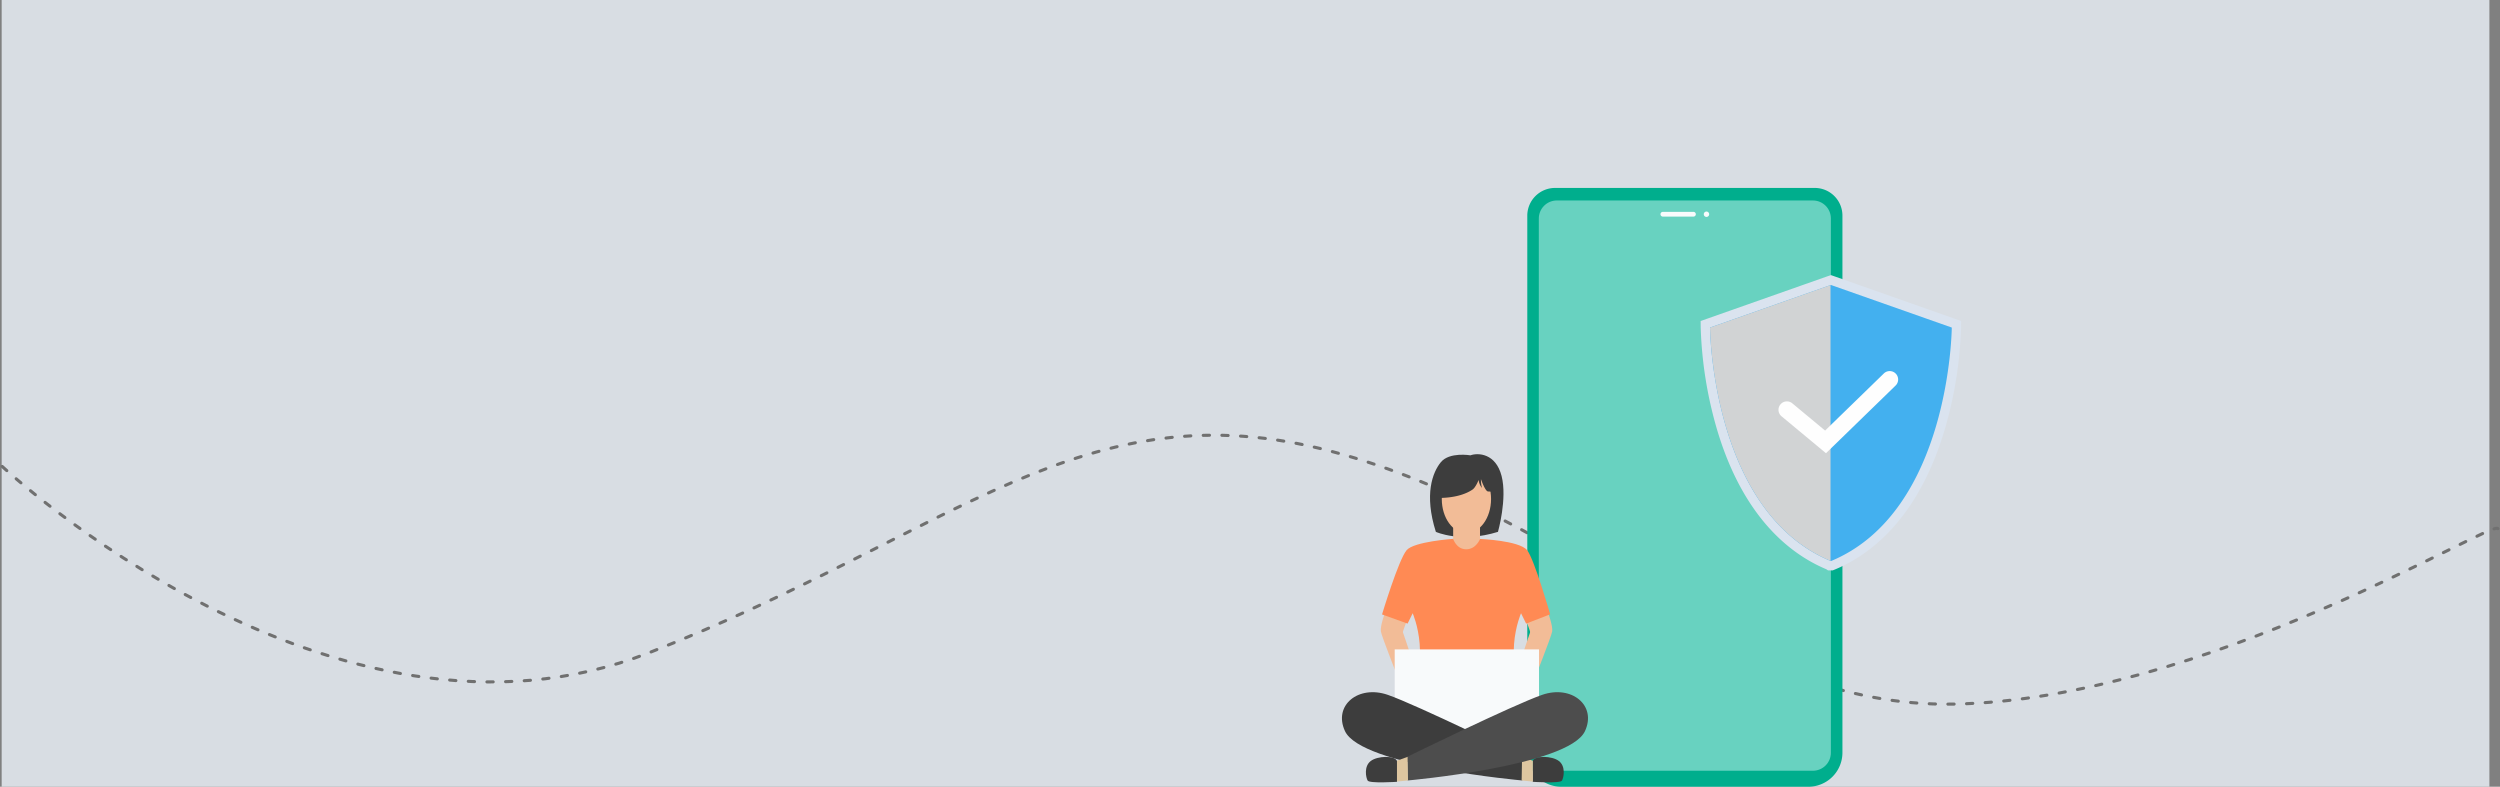 <svg xmlns="http://www.w3.org/2000/svg" xmlns:xlink="http://www.w3.org/1999/xlink" width="803.943" height="253" viewBox="0 0 803.943 253">
  <rect x="0" y="0" width="803.943" height="253" fill="#808080" stroke="none"/>
  <defs>
    <clipPath id="clip-path">
      <path id="Path_21549" data-name="Path 21549" d="M99.8,5.989a5.8,5.8,0,0,0-5.785,5.785V183.6a5.775,5.775,0,0,0,5.775,5.775h82.372a5.792,5.792,0,0,0,5.775-5.775V11.765a5.776,5.776,0,0,0-5.775-5.776Z" transform="translate(-94.017 -5.989)" fill="#68d2c0"/>
    </clipPath>
    <clipPath id="clip-path-2">
      <path id="Path_21561" data-name="Path 21561" d="M27.062,171.206c-2.642,3.14-7.914,20.67-7.914,20.67l8.213,2.955,1.644-3.339s7.127,16.215-3.439,30.37C15.761,235,42.518,232.568,46.425,232.15c3.906.418,30.663,2.848,20.859-10.288-10.566-14.156-3.439-30.37-3.439-30.37l1.644,3.339,7.725-2.991S68.087,174,65.788,171.206c-2.558-3.106-15.119-3.6-15.119-3.6s-1.263,3.323-4.453,3.323-4.2-3.356-4.2-3.356-12.625.871-14.953,3.638" transform="translate(-19.148 -167.568)" fill="#ff8a54"/>
    </clipPath>
    <clipPath id="clip-path-3">
      <path id="Path_21574" data-name="Path 21574" d="M289.981,1.878l-39.9,14.069.006,1.066c.019,2.449.888,60.069,39.6,76.379l.31.208h.764l.275-.115c38.9-16.113,39.781-74.014,39.8-76.471l.01-1.068L290.467,1.717Z" transform="translate(-250.076 -1.717)" fill="#43b0ef"/>
    </clipPath>
    <clipPath id="clip-path-4">
      <rect id="Rectangle_13253" data-name="Rectangle 13253" width="38.756" height="88.714" fill="none"/>
    </clipPath>
  </defs>
  <g id="Group_32696" data-name="Group 32696" transform="translate(0.538)">
    <rect id="Rectangle_12169" data-name="Rectangle 12169" width="800" height="253" fill="#D8DDE3"/>
    <path id="Path_17974" data-name="Path 17974" d="M4835.669,3900.215s106.368,99.729,208.021,59.906c97.892-38.35,139.732-85.855,219.441-64.756s127.582,82.59,200.055,81.273c80.75-1.466,173.446-59.583,175.048-56.424" transform="translate(-4835.5 -3750.215)" fill="none" stroke="#707070" stroke-linecap="round" stroke-width="1" stroke-dasharray="2 4"/>
    <g id="Group_32613" data-name="Group 32613" transform="translate(-10379 5977.611)">
      <path id="Path_21548" data-name="Path 21548" d="M180.953,0H97.418A8.934,8.934,0,0,0,88.51,8.908V181.628a10.936,10.936,0,0,0,10.936,10.936h79.465a10.976,10.976,0,0,0,10.943-10.943V8.9a8.9,8.9,0,0,0-8.9-8.9" transform="translate(10781.093 -5917.175)" fill="#00ae8d"/>
      <g id="Group_32376" data-name="Group 32376" transform="translate(10873.311 -5913.142)" clip-path="url(#clip-path)">
        <rect id="Rectangle_13234" data-name="Rectangle 13234" width="93.922" height="183.383" transform="translate(0 0)" fill="#68d2c0"/>
      </g>
      <path id="Path_21550" data-name="Path 21550" d="M162.755,11.372h-9.839a.764.764,0,1,0,0,1.527h9.839a.764.764,0,0,0,0-1.527m4.165-.1a.865.865,0,1,0,.863.867.864.864,0,0,0-.863-.867" transform="translate(10760.308 -5920.855)" fill="#f9fbfc"/>
      <path id="Path_21554" data-name="Path 21554" d="M48.388,232.925s-22.138,1.344-22.678-.941,3.195-12.133,6.57-20.8.539-16.939-2.835-23.292-3.433-12.512.617-16.242,18.147-3.42,18.147-3.42,14.308-.807,18.358,2.925,3.78,10.385.4,16.737-6.209,14.62-2.834,23.292,7.109,18.519,6.57,20.8-22.679.941-22.679.941Z" transform="translate(10801.62 -5972.094)" fill="#f2bc97"/>
      <path id="Path_21555" data-name="Path 21555" d="M82.112,170.858a3.944,3.944,0,0,1,3.212,2.442c2.5,5.859,10.562,25.618,6.314,27.543-4.993,2.264-11.085-15.635-12.18-21.007-.914-4.477-.815-9.252,2.654-8.978" transform="translate(10784.209 -5972.974)" fill="#f2bc97"/>
      <path id="Path_21556" data-name="Path 21556" d="M93.788,203.391s1.445,3.987,1.2,5.632-6.18,16.6-6.18,16.6l-4.984-1.778s4.2-13.923,4.17-14.3-1.18-3.489-1.18-3.489Z" transform="translate(10782.624 -5983.603)" fill="#f2bc97"/>
      <path id="Path_21557" data-name="Path 21557" d="M19.769,203.391s-1.445,3.987-1.2,5.632,6.18,16.6,6.18,16.6l4.985-1.778s-4.2-13.923-4.17-14.3,1.18-3.489,1.18-3.489Z" transform="translate(10803.943 -5983.603)" fill="#f2bc97"/>
      <path id="Path_21558" data-name="Path 21558" d="M23.119,207.327a3.891,3.891,0,0,1,2.771,2.6c2.073,5.938,9.3,27.16,7.295,29-2.329,2.143-13.64-27.725-13.24-29.5a2.621,2.621,0,0,1,3.174-2.106" transform="translate(10803.489 -5984.866)" fill="#f2bc97"/>
      <path id="Path_21559" data-name="Path 21559" d="M43.935,152.126s8.024,3.708,19.978,0c0,0,3.044-10.665,1.162-17.97s-7.582-7.527-10.017-6.641c0,0-6.752-1.162-9.519,2.213-2.648,3.23-5.424,10.333-1.6,22.4" transform="translate(10796.263 -5958.703)" fill="#3d3d3d"/>
      <rect id="Rectangle_13248" data-name="Rectangle 13248" width="8.632" height="9.035" transform="translate(10845.768 -5809.137)" fill="#f2bc97"/>
      <path id="Path_21560" data-name="Path 21560" d="M63.524,143.246c0,6.051-3.547,10.957-7.921,10.957s-7.921-4.906-7.921-10.957,3.546-10.957,7.921-10.957,7.921,4.906,7.921,10.957" transform="translate(10794.427 -5960.381)" fill="#f2bc97"/>
      <g id="Group_32380" data-name="Group 32380" transform="translate(10822.895 -5804.334)" clip-path="url(#clip-path-2)">
        <rect id="Rectangle_13250" data-name="Rectangle 13250" width="61.328" height="67.43" transform="translate(-3.387 0)" fill="#ff8a54"/>
      </g>
      <path id="Path_21562" data-name="Path 21562" d="M30.844,247.257c-2.294,1.543.816,5.2,1.923,6.41,1.8,1.968,5.4,2.9,6.195,2.2s-3.578-4.938-3.532-5.25,2.372,1.545,3.048.809-2.084-3.589-3.622-4.292-2.574-.848-4.012.12" transform="translate(10800.196 -5997.705)" fill="#f2bc97"/>
      <path id="Path_21563" data-name="Path 21563" d="M89.273,207.327a3.891,3.891,0,0,0-2.771,2.6c-2.073,5.938-9.3,27.16-7.295,29,2.329,2.143,13.64-27.725,13.24-29.5a2.621,2.621,0,0,0-3.174-2.106" transform="translate(10784.244 -5984.866)" fill="#f2bc97"/>
      <path id="Path_21564" data-name="Path 21564" d="M71.58,236.361l.048.145A174.4,174.4,0,0,0,48.364,248.3a234.553,234.553,0,0,0-23.241-10.914l.048-1.022V220.374H71.58v15.987Z" transform="translate(10801.795 -5989.149)" fill="#f8fafb"/>
      <path id="Path_21565" data-name="Path 21565" d="M58.019,269.194S6.224,264.6.979,253.328c-3.865-8.31,4.327-14.948,13.768-11.67s43.4,19.931,43.4,19.931Z" transform="translate(10810 -5995.821)" fill="#3d3d3d"/>
      <path id="Path_21566" data-name="Path 21566" d="M91.077,273v6.714s8.86.588,9.432-.4,1.257-4.573-.991-6.288-7.735-1.8-8.44-.023" transform="translate(10780.254 -6005.912)" fill="#3d3d3d"/>
      <path id="Path_21567" data-name="Path 21567" d="M85.951,271.669l3.475,1.278v6.688l-3.606-.36Z" transform="translate(10781.972 -6005.902)" fill="#dec6a0"/>
      <path id="Path_21568" data-name="Path 21568" d="M31.286,269.194s51.795-4.589,57.04-15.866c3.865-8.31-4.327-14.948-13.768-11.67s-43.4,19.931-43.4,19.931Z" transform="translate(10799.825 -5995.821)" fill="#4d4d4d"/>
      <path id="Path_21569" data-name="Path 21569" d="M29.659,271.669l-3.475,1.278v6.688l3.606-.36Z" transform="translate(10801.448 -6005.902)" fill="#dec6a0"/>
      <path id="Path_21570" data-name="Path 21570" d="M21.433,273v6.714s-8.86.588-9.432-.4-1.257-4.573.991-6.288,7.735-1.8,8.44-.023" transform="translate(10806.265 -6005.912)" fill="#3d3d3d"/>
      <path id="Path_21571" data-name="Path 21571" d="M44.671,142.028s7.269.508,11.913-2.667c1.052-.719,1.956-3.095,1.956-3.095a4.974,4.974,0,0,0,1.079,2.574,11.041,11.041,0,0,1-.333-2.85s1.329,3.9,2.269,3.985,3.819,0,3.819,0l-3.989-8.925-12.714-1.333Z" transform="translate(10795.411 -5959.54)" fill="#3d3d3d"/>
      <g id="Group_32393" data-name="Group 32393" transform="translate(10925.351 -5889.14)">
        <g id="Group_32384" data-name="Group 32384" transform="translate(1.502 1.58)" clip-path="url(#clip-path-3)">
          <rect id="Rectangle_13252" data-name="Rectangle 13252" width="80.76" height="91.884" transform="translate(0 0)" fill="#43b0ef"/>
        </g>
        <path id="Path_21575" data-name="Path 21575" d="M290.953,3.823l38.876,13.7s-.45,59.183-38.876,75.1h-.013a.388.388,0,0,0-.106-.052c-38.32-15.973-38.757-75.05-38.757-75.05L290.834,3.861ZM290.978.66l-.973.326-.12.04-38.8,13.68-2.013.71.016,2.132A130.8,130.8,0,0,0,254.215,49.9c6.645,22.745,18.841,38.423,35.274,45.354l.552.365h1.494l.562-.227c16.578-6.868,28.879-22.582,35.574-45.443a130.9,130.9,0,0,0,5.148-32.4l.016-2.134-2.013-.71L291.947,1Z" transform="translate(-249.07 -0.66)" fill="#dae3ef"/>
        <g id="Group_32386" data-name="Group 32386" transform="translate(3.006 3.201)" clip-path="url(#clip-path-4)" style="mix-blend-mode: soft-light;isolation: isolate">
          <path id="Path_21577" data-name="Path 21577" d="M289.837,2.8V91.515c-38.32-15.971-38.756-75.048-38.756-75.048Z" transform="translate(-251.081 -2.801)" fill="#d1d3d4"/>
        </g>
        <path id="Path_21576" data-name="Path 21576" d="M281.084,47.712,266.792,35.838a2.709,2.709,0,0,1,3.462-4.169L280.8,40.43l18.889-18.364a2.71,2.71,0,0,1,3.779,3.886Z" transform="translate(-240.778 9.562)" fill="#fefefe"/>
      </g>
    </g>
  </g>
</svg>
